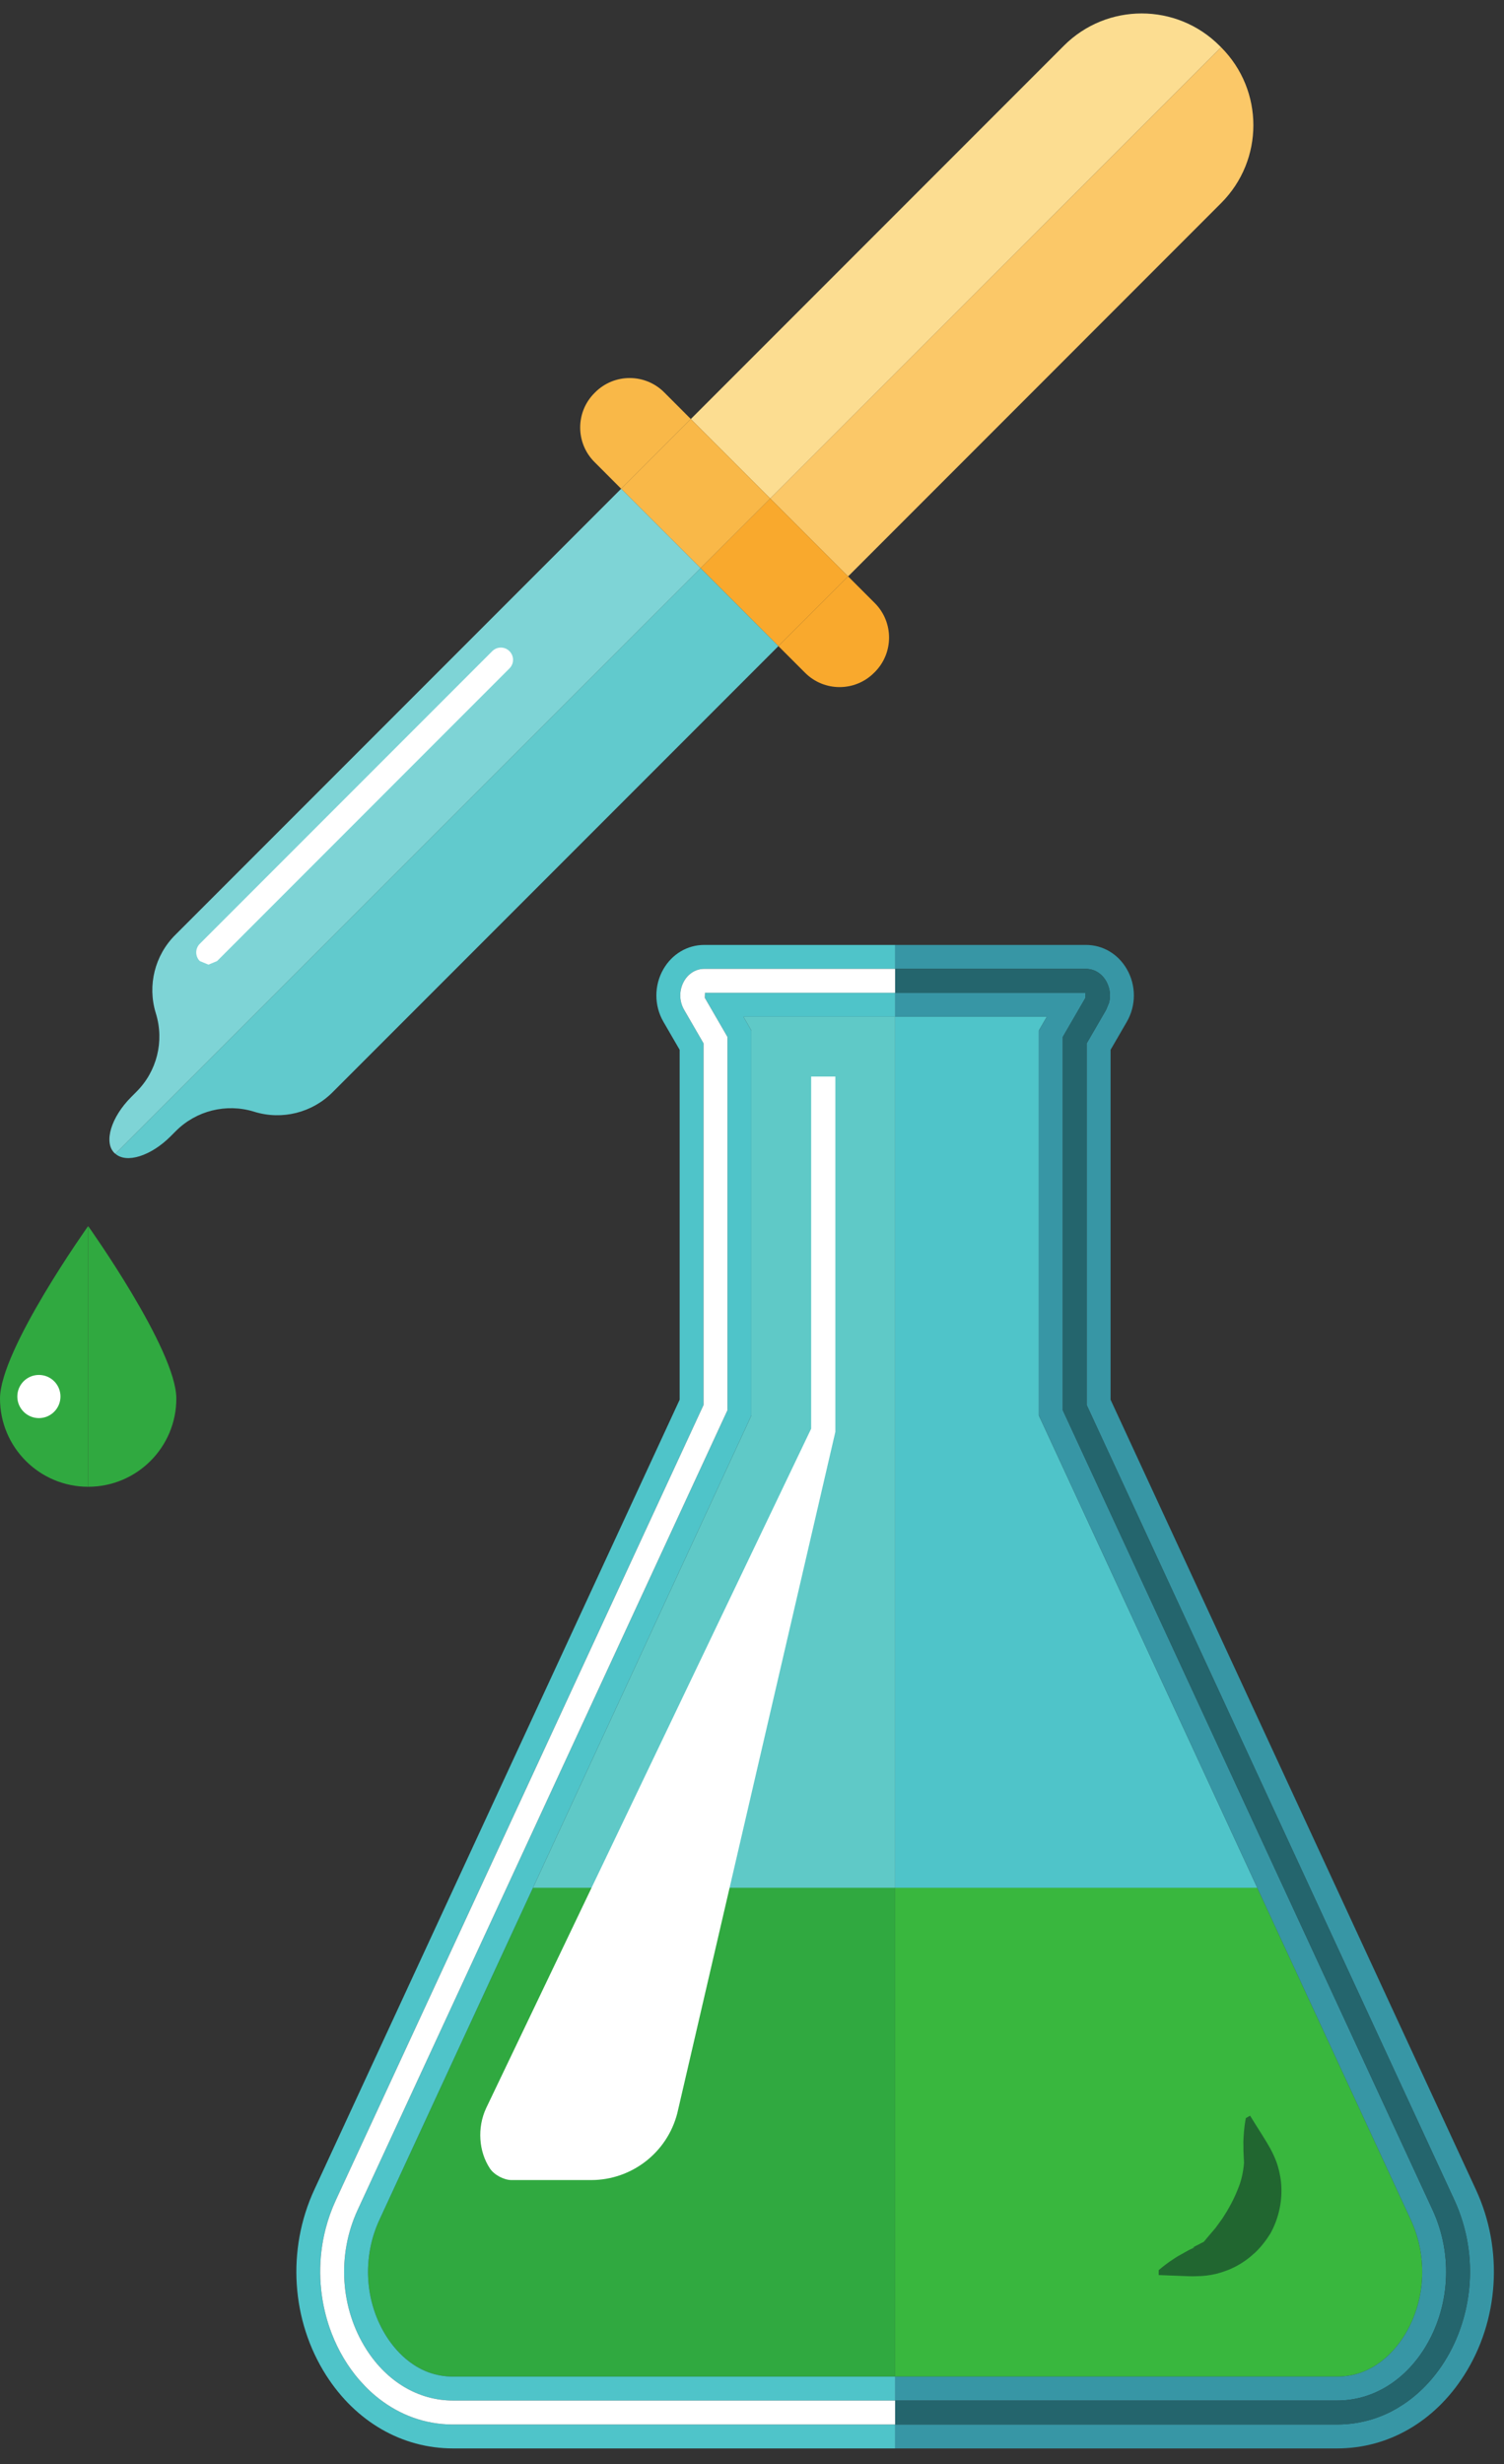 <svg width="91" height="149" viewBox="0 0 91 149" fill="none" xmlns="http://www.w3.org/2000/svg">
<rect x="0" y="0" width="91" height="149" fill="#333333" stroke="none"/>
<path d="M76.072 114.147L63.125 86.167L62.857 85.59V62.309L63.247 61.635L63.341 61.474H54.159V114.147H76.072Z" fill="#4FC4C9"/>
<path d="M54.159 61.474H44.98L45.072 61.635L45.461 62.309V63.086V84.952V85.59L45.194 86.167L32.246 114.147H54.159V61.474Z" fill="#5FC9C7"/>
<path d="M84.927 141.288C86.253 139.214 86.42 136.507 85.365 134.226L76.072 114.147H54.159V143.701H80.91C83.061 143.701 84.349 142.188 84.927 141.288Z" fill="#39B73E"/>
<path d="M32.246 114.147L22.955 134.226C21.898 136.507 22.067 139.214 23.394 141.288C23.969 142.188 25.258 143.701 27.408 143.701H54.159V114.147H32.246Z" fill="#30A940"/>
<path d="M30.949 131.817C30.487 131.817 29.896 131.5 29.642 131.115C28.959 130.082 28.867 128.648 29.411 127.475L49.08 86.386V65.093H50.543V86.578L40.98 127.775C40.368 130.154 38.224 131.817 35.768 131.817H30.949Z" fill="white"/>
<path d="M27.408 146.596C25.705 146.596 24.175 146.008 22.919 145.026C22.639 144.807 22.373 144.57 22.123 144.315L21.757 143.919C21.047 143.104 20.475 142.143 20.069 141.093C19.934 140.742 19.819 140.382 19.72 140.014C19.284 138.358 19.243 136.546 19.701 134.768C19.853 134.175 20.062 133.589 20.33 133.011L42.568 84.952V63.086L41.394 61.059C40.773 59.987 41.464 58.582 42.613 58.582H54.16V57.135H42.613C41.593 57.135 40.666 57.683 40.138 58.601C39.571 59.583 39.573 60.805 40.142 61.785L41.122 63.475V84.635L19.016 132.403C17.345 136.015 17.621 140.314 19.735 143.624C21.53 146.432 24.327 148.043 27.408 148.043H54.16V146.596H27.408Z" fill="#4FC4C9"/>
<path d="M89.303 132.403L67.197 84.635V63.475L68.177 61.785C68.746 60.805 68.748 59.583 68.181 58.601C67.653 57.683 66.728 57.135 65.705 57.135H54.159V58.582H65.705C65.992 58.582 66.251 58.669 66.469 58.819C66.685 58.967 66.861 59.176 66.978 59.42C67.158 59.782 67.214 60.223 67.098 60.644L66.927 61.059L66.339 62.074L65.75 63.086V84.952L76.871 108.981L79.261 114.147L87.991 133.011C88.791 134.742 89.061 136.574 88.9 138.313C88.864 138.698 88.806 139.081 88.729 139.456C88.652 139.83 88.556 140.201 88.438 140.56C87.914 142.178 87.004 143.618 85.811 144.683C85.545 144.921 85.265 145.139 84.972 145.338L84.525 145.621C84.067 145.886 83.581 146.104 83.069 146.265C82.389 146.479 81.668 146.596 80.91 146.596H54.159V148.043H80.91C83.992 148.043 86.79 146.432 88.584 143.624C90.7 140.314 90.976 136.015 89.303 132.403Z" fill="#3796A5"/>
<path d="M86.677 133.619L77.667 114.147L64.439 85.56L64.304 85.271V84.952V63.086V62.699L64.499 62.361L65.675 60.334L65.665 60.03H54.159V61.475H63.341L63.247 61.635L62.857 62.309V63.086V84.952V85.59L63.125 86.167L76.072 114.147L85.365 134.226C86.42 136.507 86.253 139.214 84.927 141.288C84.349 142.188 83.061 143.701 80.91 143.701H54.159V145.148H80.91C82.986 145.148 84.892 144.026 86.146 142.066C87.734 139.58 87.939 136.345 86.677 133.619Z" fill="#3796A5"/>
<path d="M54.159 60.03H42.656L42.645 60.334L43.82 62.361L44.015 62.699V63.086V84.952V85.271L43.88 85.56L30.652 114.147L21.641 133.619C20.379 136.345 20.584 139.58 22.174 142.066C23.426 144.026 25.335 145.148 27.408 145.148H54.159V143.701H27.408C25.258 143.701 23.97 142.188 23.394 141.288C22.067 139.214 21.898 136.507 22.955 134.226L32.246 114.147L45.194 86.167L45.461 85.59V84.952V63.086V62.309L45.072 61.635L44.98 61.475H54.159V60.03Z" fill="#4FC4C9"/>
<path d="M29.06 114.147L42.568 84.952L20.33 133.011L29.06 114.147Z" fill="#152A2E"/>
<path d="M87.991 133.011L79.261 114.147L76.871 108.981L65.75 84.952V63.086L66.339 62.074L66.927 61.059L67.098 60.644C67.214 60.223 67.158 59.782 66.978 59.42C66.861 59.176 66.685 58.967 66.469 58.819C66.251 58.669 65.992 58.582 65.705 58.582H54.159V60.03H65.665L65.675 60.334L64.499 62.361L64.304 62.699V63.086V84.952V85.271L64.439 85.56L77.667 114.147L86.677 133.619C87.939 136.345 87.734 139.58 86.146 142.066C84.892 144.026 82.986 145.148 80.91 145.148H54.159V146.596H80.91C81.668 146.596 82.389 146.479 83.069 146.265C83.581 146.104 84.067 145.886 84.525 145.621L84.972 145.338C85.265 145.139 85.545 144.921 85.811 144.683C87.004 143.618 87.914 142.178 88.438 140.56C88.556 140.201 88.652 139.83 88.729 139.456C88.806 139.082 88.864 138.698 88.9 138.313C89.061 136.574 88.791 134.742 87.991 133.011Z" fill="#24656D"/>
<path d="M54.159 60.03V58.582H42.613C41.464 58.582 40.773 59.987 41.394 61.059L42.568 63.086V84.952L29.06 114.147L20.33 133.011C20.062 133.589 19.853 134.175 19.701 134.768C19.243 136.546 19.283 138.358 19.72 140.014C19.818 140.382 19.934 140.742 20.069 141.093C20.475 142.143 21.047 143.104 21.757 143.919L22.123 144.315C22.373 144.57 22.639 144.808 22.919 145.026C24.175 146.008 25.705 146.596 27.408 146.596H54.159V145.148H27.408C25.335 145.148 23.426 144.026 22.174 142.066C20.584 139.58 20.379 136.345 21.641 133.619L30.652 114.147L43.88 85.56L44.015 85.271V84.952V63.086V62.699L43.82 62.361L42.645 60.334L42.656 60.03H54.159Z" fill="white"/>
<path d="M70.107 137.265C70.107 137.265 70.34 137.055 70.745 136.766C70.948 136.631 71.194 136.452 71.476 136.306L71.926 136.054L72.172 135.938L72.234 135.91L72.266 135.897L72.268 135.895H72.17L72.178 135.893L72.193 135.885L72.317 135.818L72.844 135.544L73.055 135.288C73.21 135.104 73.374 134.911 73.546 134.712L73.956 134.147C74.074 133.952 74.2 133.773 74.309 133.576C74.532 133.189 74.731 132.795 74.906 132.343C75.099 131.89 75.223 131.359 75.27 130.773C75.257 130.452 75.225 130.05 75.234 129.735C75.219 129.418 75.251 129.114 75.268 128.871C75.313 128.376 75.381 128.07 75.381 128.07L75.636 127.925C75.636 127.925 75.76 128.122 75.974 128.466C76.186 128.815 76.511 129.29 76.856 129.904C77.029 130.225 77.198 130.58 77.316 130.982C77.433 131.383 77.519 131.821 77.53 132.279C77.568 133.193 77.346 134.181 76.869 135.042C76.612 135.459 76.31 135.848 75.963 136.182C75.61 136.514 75.227 136.796 74.823 137.012C74.419 137.233 74.003 137.378 73.595 137.485C73.167 137.586 72.784 137.626 72.441 137.629C72.063 137.65 71.767 137.622 71.476 137.614C71.194 137.603 70.948 137.594 70.745 137.586C70.34 137.571 70.107 137.56 70.107 137.56V137.265Z" fill="#216630"/>
<path d="M73.883 2.86L73.789 2.766C71.187 0.162 66.97 0.162 64.368 2.766L41.798 25.336L46.604 30.14L73.883 2.86Z" fill="#FCDD91"/>
<path d="M73.884 2.86L46.604 30.14L51.316 34.852L73.884 12.281C76.486 9.68 76.486 5.462 73.884 2.86Z" fill="#FBC868"/>
<path d="M37.583 29.552L41.798 25.336L40.185 23.721C39.032 22.57 37.163 22.57 36.012 23.721L35.969 23.764C34.816 24.915 34.816 26.785 35.969 27.936L37.583 29.552Z" fill="#F9B848"/>
<path d="M47.098 39.067L48.712 40.68C49.865 41.834 51.733 41.834 52.886 40.68L52.929 40.638C54.08 39.486 54.08 37.616 52.929 36.465L51.316 34.852L47.098 39.067Z" fill="#F9A92D"/>
<path d="M42.389 34.355L47.098 39.067L51.316 34.852L46.604 30.14L42.389 34.355Z" fill="#F9A92D"/>
<path d="M42.388 34.355L46.604 30.14L41.798 25.336L37.583 29.552L42.388 34.355Z" fill="#F9B848"/>
<path d="M42.341 34.308L37.583 29.552L10.6 56.534C9.366 57.766 8.914 59.577 9.421 61.243L9.438 61.299C9.945 62.966 9.494 64.778 8.259 66.009L7.936 66.334C6.723 67.547 6.265 69.06 6.916 69.71L6.941 69.734L6.982 69.762L42.389 34.355L42.341 34.308Z" fill="#7ED4D6"/>
<path d="M6.982 69.762C7.652 70.361 9.124 69.903 10.316 68.713L10.641 68.388C11.871 67.156 13.684 66.704 15.351 67.211L15.404 67.228C17.073 67.736 18.883 67.282 20.116 66.049L47.098 39.067L42.389 34.355L6.982 69.762Z" fill="#61CACD"/>
<path d="M37.583 29.552L42.341 34.308L42.388 34.355L37.583 29.552Z" fill="#80D4C9"/>
<path d="M12.612 58.327L12.09 58.111C11.801 57.822 11.801 57.355 12.09 57.067L29.783 39.373C30.072 39.084 30.539 39.084 30.825 39.373C31.114 39.662 31.114 40.128 30.825 40.415L13.134 58.111L12.612 58.327Z" fill="white"/>
<path d="M0 84.563C0 87.509 2.388 89.897 5.334 89.897V74.135C5.334 74.135 0 81.616 0 84.563Z" fill="#30A940"/>
<path d="M5.334 74.135V89.897C8.281 89.897 10.669 87.509 10.669 84.563C10.669 81.616 5.334 74.135 5.334 74.135Z" fill="#30A940"/>
<path d="M3.659 84.441C3.659 85.159 3.075 85.746 2.354 85.746C1.633 85.746 1.048 85.159 1.048 84.441C1.048 83.719 1.633 83.135 2.354 83.135C3.075 83.135 3.659 83.719 3.659 84.441Z" fill="white"/>
</svg>

